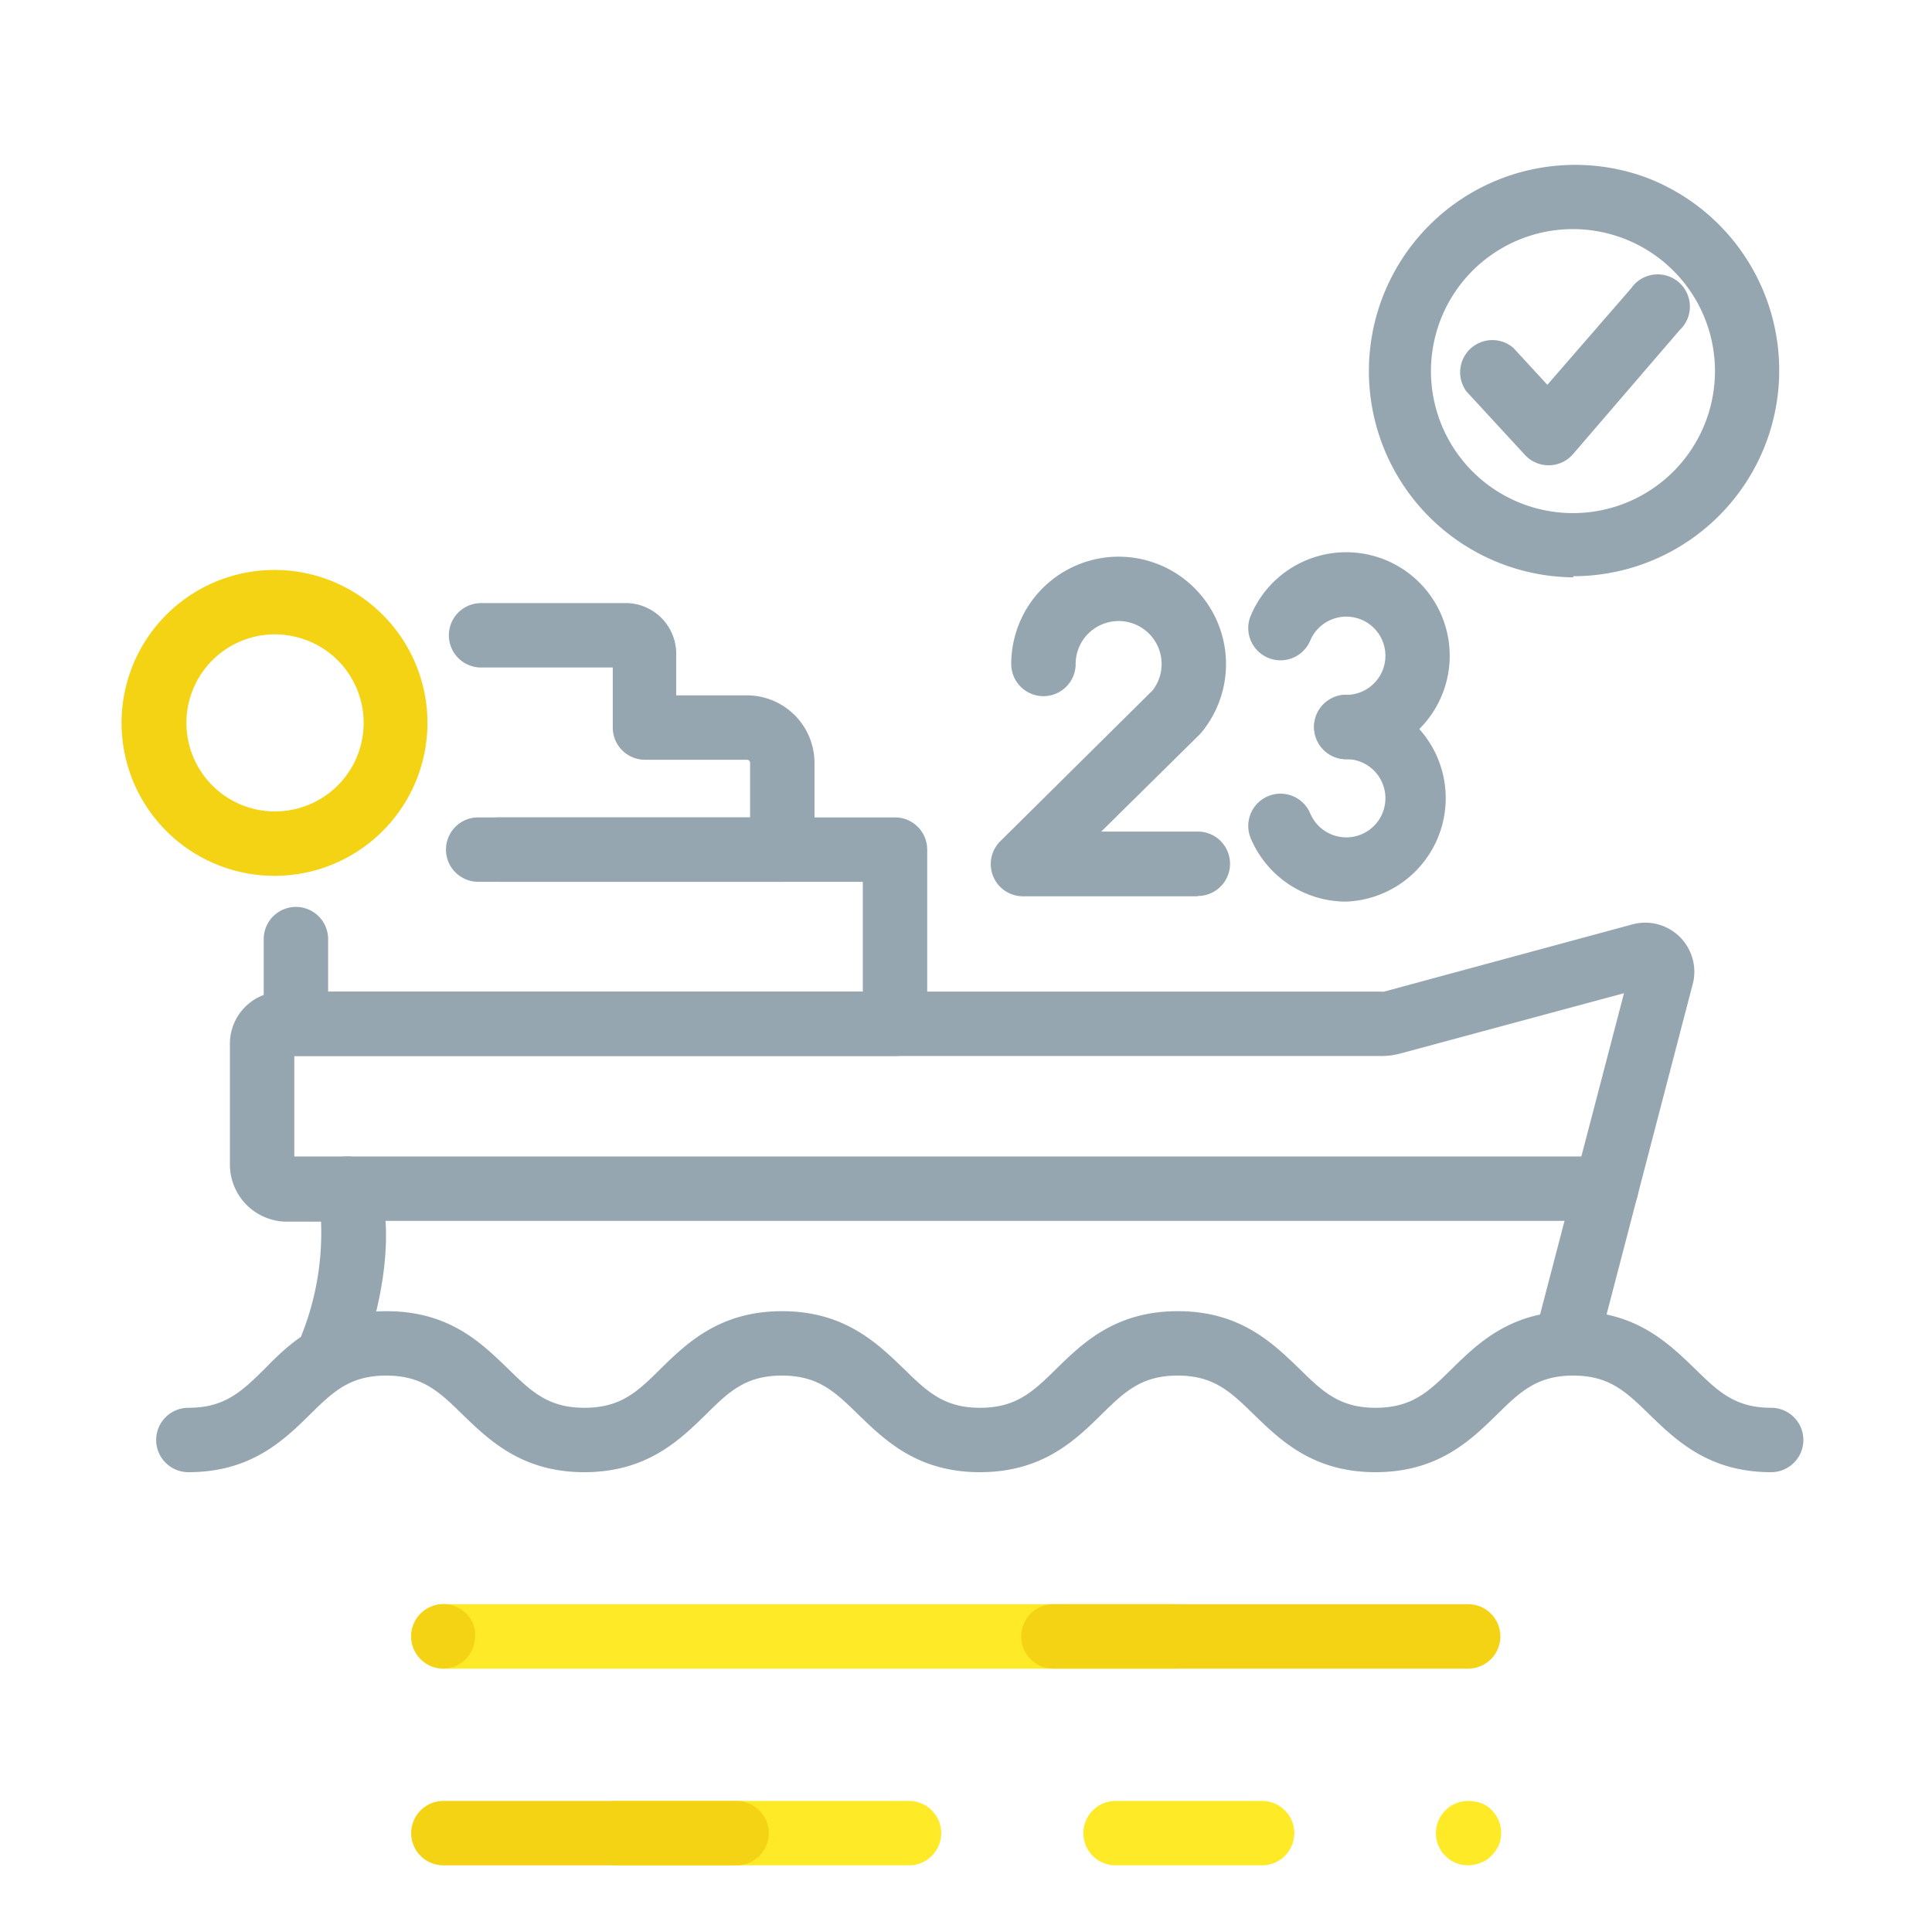 <svg xmlns="http://www.w3.org/2000/svg" viewBox="0 0 120 120"><defs><style>.cls-1{isolation:isolate;}.cls-2{fill:none;}.cls-3{fill:#ffea27;}.cls-4{mix-blend-mode:multiply;}.cls-5{fill:#f4d314;}.cls-6{fill:#95a6b1;}.cls-7{fill:#94a5b0;}</style></defs><title>43-icon_ocenza_terminal_coveñas_2020_record_buques</title><g class="cls-1"><g id="Capa_1" data-name="Capa 1"><rect class="cls-2" width="120" height="120"/><path class="cls-3" d="M56.46,115.86H38.25a2,2,0,0,1,0-4H56.46a2,2,0,0,1,0,4Z"/><path class="cls-3" d="M78.39,115.86h-9.1a2,2,0,0,1,0-4h9.1a2,2,0,0,1,0,4Z"/><path class="cls-3" d="M91.19,115.86a2,2,0,0,1-1.85-1.23,2,2,0,0,1-.15-.77,2,2,0,0,1,.58-1.41,2,2,0,0,1,1.81-.55A1.6,1.6,0,0,1,92,112a1.66,1.66,0,0,1,.35.18,1.42,1.42,0,0,1,.3.25,2,2,0,0,1,.59,1.41,2,2,0,0,1-.15.77,2.31,2.31,0,0,1-.74.9,2.31,2.31,0,0,1-.35.18,1.58,1.58,0,0,1-.37.11A1.72,1.72,0,0,1,91.19,115.86Z"/><g class="cls-4"><path class="cls-5" d="M45.75,115.86H27.54a2,2,0,0,1,0-4H45.75a2,2,0,1,1,0,4Z"/></g><path class="cls-3" d="M72.93,103.64H27.54a2,2,0,0,1,0-4H72.93a2,2,0,0,1,0,4Z"/><g class="cls-4"><path class="cls-5" d="M27.54,103.64a2,2,0,0,1-1.41-.59,2,2,0,0,1-.44-.65,2,2,0,0,1-.15-.76,2,2,0,0,1,.59-1.42,2.48,2.48,0,0,1,.3-.25,2.31,2.31,0,0,1,.35-.18,2.29,2.29,0,0,1,.37-.12,2,2,0,0,1,.78,0,2.4,2.4,0,0,1,.38.12,1.83,1.83,0,0,1,.34.18,2.6,2.6,0,0,1,.31.25,3.61,3.61,0,0,1,.25.3,2.31,2.31,0,0,1,.18.35,2.65,2.65,0,0,1,.12.37,2.69,2.69,0,0,1,0,.4,2,2,0,0,1-2,2Z"/></g><g class="cls-4"><path class="cls-5" d="M91.19,103.64H65.43a2,2,0,0,1,0-4H91.19a2,2,0,0,1,0,4Z"/></g><path class="cls-6" d="M97.72,35.86A12.81,12.81,0,1,1,102.18,11a12.81,12.81,0,0,1,7.69,16,12.8,12.8,0,0,1-12.15,8.79Zm0-21.63a8.82,8.82,0,1,0,8,5.15h0a8.83,8.83,0,0,0-8-5.15Z"/><g id="Trazado_5705" data-name="Trazado 5705"><path class="cls-7" d="M96.19,28.9a2,2,0,0,1-1.47-.64l-3.63-3.94A2,2,0,0,1,94,21.61l2.11,2.29,5.21-6a2,2,0,1,1,3,2.61L97.7,28.21a2,2,0,0,1-1.48.69Z"/></g><path class="cls-5" d="M17.08,54.4A9.5,9.5,0,1,1,21,53.54,9.5,9.5,0,0,1,17.08,54.4Zm0-15a5.5,5.5,0,1,0,2.29,10.5,5.49,5.49,0,0,0,2.72-7.28h0A5.46,5.46,0,0,0,19,39.75,5.62,5.62,0,0,0,17.06,39.4Z"/><path class="cls-6" d="M20.61,85.59a1.94,1.94,0,0,1-.71-.13,2,2,0,0,1-1.15-2.58,17.14,17.14,0,0,0,1.19-7H17.83a3.55,3.55,0,0,1-3.55-3.55V64.83a3.24,3.24,0,0,1,3.24-3.24H85.79a.52.52,0,0,0,.18,0l15.44-4.18A3.05,3.05,0,0,1,105.17,61L99.23,83.78a2,2,0,0,1-3.87-1l5.51-21.09L87,65.43a4.56,4.56,0,0,1-1.23.16H18.28v6.24h3.29a2,2,0,0,1,1.94,1.5l.14.53c.83,3.3-.06,7.56-1.17,10.45A2,2,0,0,1,20.61,85.59Z"/><path class="cls-6" d="M48.59,54.77H31a2,2,0,0,1,0-4H46.59V47.38a.19.19,0,0,0-.19-.19H40.06a2,2,0,0,1-2-2V41.46H29.88a2,2,0,0,1,0-4H39a3.15,3.15,0,0,1,3,3.26v2.47H46.4a4.2,4.2,0,0,1,4.19,4.19v5.39A2,2,0,0,1,48.59,54.77ZM39,41.46h0Z"/><path class="cls-6" d="M99.76,75.83H21.57a2,2,0,0,1,0-4H99.76a2,2,0,0,1,0,4Z"/><path class="cls-6" d="M55.59,65.59H18.38a2,2,0,0,1-2-2V58.33a2,2,0,0,1,4,0v3.26H53.59V54.77H29.7a2,2,0,1,1,0-4H55.59a2,2,0,0,1,2,2V63.59A2,2,0,0,1,55.59,65.59Z"/><path class="cls-6" d="M110,91.44c-3.88,0-5.91-2-7.54-3.57-1.44-1.41-2.49-2.43-4.74-2.43s-3.3,1-4.75,2.43c-1.63,1.59-3.65,3.57-7.54,3.57s-5.91-2-7.54-3.57c-1.44-1.41-2.49-2.43-4.74-2.43s-3.3,1-4.75,2.43c-1.62,1.59-3.65,3.57-7.54,3.57s-5.91-2-7.54-3.57c-1.44-1.41-2.49-2.43-4.75-2.43s-3.3,1-4.74,2.43c-1.63,1.59-3.66,3.57-7.54,3.57s-5.92-2-7.55-3.57c-1.44-1.41-2.49-2.43-4.75-2.43s-3.3,1-4.75,2.43c-1.62,1.59-3.65,3.57-7.54,3.57a2,2,0,1,1,0-4c2.26,0,3.3-1,4.75-2.43C18,83.42,20.07,81.44,24,81.44s5.92,2,7.55,3.57c1.44,1.41,2.49,2.43,4.75,2.43s3.3-1,4.74-2.43c1.63-1.59,3.66-3.57,7.54-3.57s5.92,2,7.55,3.57c1.44,1.41,2.49,2.43,4.74,2.43s3.3-1,4.75-2.43c1.63-1.59,3.65-3.57,7.54-3.57s5.91,2,7.54,3.57c1.44,1.41,2.48,2.43,4.74,2.43s3.3-1,4.75-2.43c1.62-1.59,3.65-3.57,7.54-3.57s5.91,2,7.54,3.57c1.44,1.41,2.49,2.43,4.74,2.43a2,2,0,0,1,0,4Z"/><path class="cls-6" d="M74.36,55.67H63.54a2,2,0,0,1-1.41-3.42l9.46-9.37a2.67,2.67,0,1,0-4.78-1.64,2,2,0,1,1-4,0,6.67,6.67,0,1,1,11.8,4.27l-.13.14-6.08,6h6a2,2,0,0,1,0,4Z"/><path class="cls-6" d="M83.62,47.16a2,2,0,0,1,0-4,2.43,2.43,0,1,0-2.24-3.37,2,2,0,0,1-3.69-1.56,6.43,6.43,0,1,1,5.93,8.93Z"/><path class="cls-6" d="M83.62,56a6.43,6.43,0,0,1-5.93-3.92,2,2,0,0,1,3.69-1.56,2.43,2.43,0,1,0,2.24-3.37,2,2,0,0,1,0-4,6.43,6.43,0,0,1,0,12.85Z"/></g></g></svg>